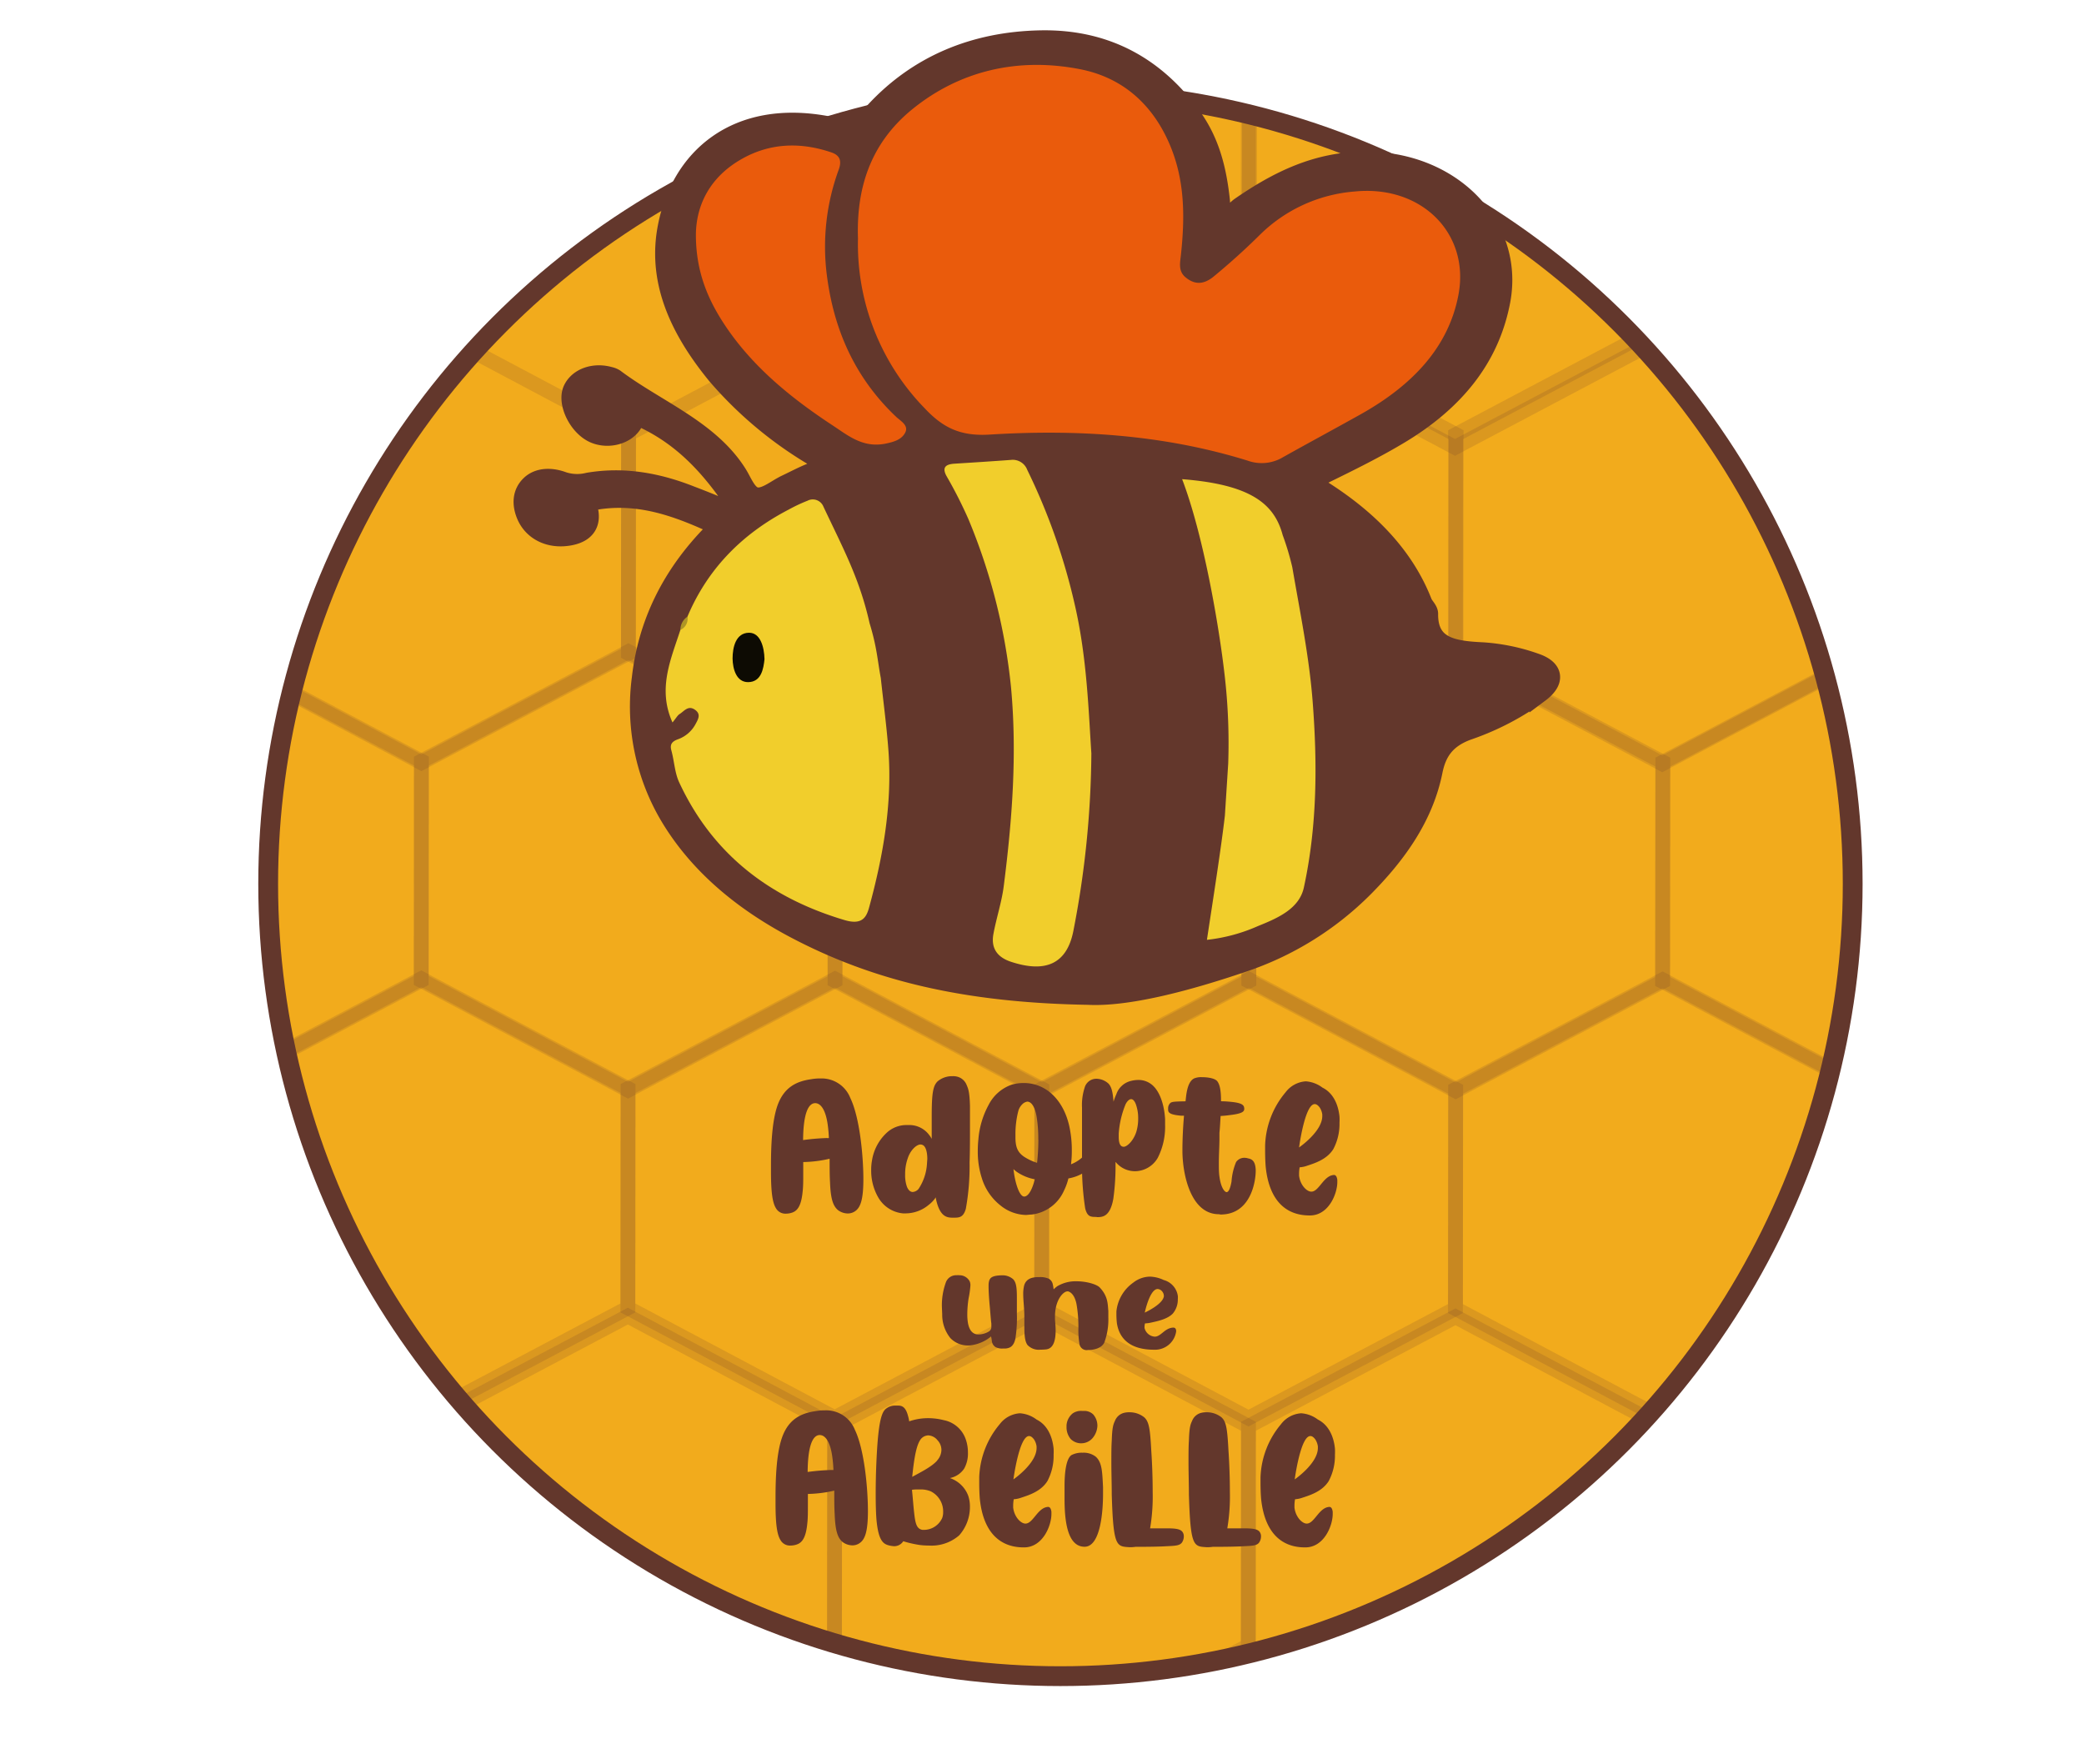 <svg xmlns="http://www.w3.org/2000/svg" xmlns:xlink="http://www.w3.org/1999/xlink" viewBox="0 0 421.11 356.4"><defs><style>.cls-1,.cls-2{fill:#f2ab1c;}.cls-1,.cls-4,.cls-5,.cls-7{stroke:#63372c;stroke-miterlimit:10;}.cls-1,.cls-5,.cls-7{stroke-width:4px;}.cls-3{clip-path:url(#clip-path);}.cls-4,.cls-5{fill:none;}.cls-4{stroke-width:3px;opacity:0.16;}.cls-6,.cls-7{fill:#63372c;}.cls-8{fill:#ea5b0c;}.cls-9{fill:#f1ce2c;}.cls-10{fill:#af9625;}.cls-11{fill:#0d0b03;}</style><clipPath id="clip-path" transform="translate(52.19 6.12)"><circle class="cls-1" cx="162.09" cy="172.47" r="160.09"/></clipPath></defs><g id="Calque_2" data-name="Calque 2"><g id="Calque_1-2" data-name="Calque 1"><circle class="cls-2" cx="214.28" cy="178.59" r="160.09"/><g class="cls-3"><polygon class="cls-4" points="252.45 68.2 252.49 23.89 210.7 1.7 168.87 23.82 168.84 68.14 210.63 90.33 252.45 68.2"/><polygon class="cls-4" points="210.59 132.07 210.63 87.76 168.84 65.56 127.01 87.69 126.98 132 168.77 154.2 210.59 132.07"/><polygon class="cls-4" points="168.73 198.17 168.77 153.86 126.98 131.66 85.15 153.79 85.12 198.1 126.91 220.29 168.73 198.17"/><polygon class="cls-4" points="85.12 198.1 85.15 153.78 43.36 131.59 1.54 153.72 1.5 198.03 43.29 220.22 85.12 198.1"/><polygon class="cls-4" points="126.98 132 127.01 87.68 85.22 65.49 43.4 87.62 43.36 131.93 85.15 154.12 126.98 132"/><polygon class="cls-4" points="126.87 264.27 126.91 219.95 85.12 197.76 43.29 219.89 43.26 264.2 85.04 286.39 126.87 264.27"/><polygon class="cls-4" points="168.62 332.44 168.66 288.13 126.87 265.93 85.04 288.06 85.01 332.37 126.8 354.56 168.62 332.44"/><polygon class="cls-4" points="210.49 264.34 210.52 220.02 168.73 197.83 126.91 219.95 126.87 264.27 168.66 286.46 210.49 264.34"/><polygon class="cls-4" points="252.24 332.51 252.27 288.19 210.48 266 168.66 288.13 168.62 332.44 210.41 354.63 252.24 332.51"/><polygon class="cls-4" points="252.35 198.24 252.38 153.92 210.59 131.73 168.77 153.86 168.73 198.17 210.52 220.36 252.35 198.24"/><polygon class="cls-4" points="294.1 264.4 294.14 220.09 252.35 197.9 210.52 220.02 210.49 264.34 252.28 286.53 294.1 264.4"/><polygon class="cls-4" points="335.85 332.58 335.89 288.26 294.1 266.07 252.27 288.19 252.24 332.51 294.03 354.7 335.85 332.58"/><polygon class="cls-4" points="294.21 132.14 294.24 87.83 252.46 65.63 210.63 87.76 210.59 132.07 252.38 154.26 294.21 132.14"/><polygon class="cls-4" points="335.96 198.31 336 153.99 294.21 131.8 252.38 153.92 252.35 198.24 294.14 220.43 335.96 198.31"/><polygon class="cls-4" points="377.72 264.47 377.75 220.16 335.96 197.97 294.14 220.09 294.1 264.4 335.89 286.6 377.72 264.47"/><polygon class="cls-4" points="419.58 198.38 419.61 154.06 377.82 131.87 336 153.99 335.96 198.31 377.75 220.5 419.58 198.38"/><polygon class="cls-4" points="377.71 132.21 377.74 87.9 335.95 65.7 294.13 87.83 294.09 132.14 335.88 154.34 377.71 132.21"/><polygon class="cls-4" points="335.83 68.28 335.87 23.96 294.08 1.77 252.25 23.89 252.22 68.21 294.01 90.4 335.83 68.28"/></g><circle class="cls-5" cx="214.28" cy="178.59" r="160.09"/></g><g id="abeille"><path class="cls-6" d="M104.6,238c-.72-1.15-1-3.37-1-7.42v-1.23c0-4,.2-9.16,1.4-12.33,1.37-3.57,3.89-4.68,6.74-5.08a9.68,9.68,0,0,1,1.88-.15,6.21,6.21,0,0,1,6,3.92c1.89,3.89,2.61,11.46,2.65,16.06v.4c0,4.24-.64,5.71-1.64,6.42a2.6,2.6,0,0,1-1.53.48,3.36,3.36,0,0,1-2-.71c-1-.88-1.45-2.34-1.57-5.64-.08-1.34-.08-3-.08-4.71a25.13,25.13,0,0,1-5.33.67l0,2.42c0,1.31,0,2.54-.12,3.53-.32,3.37-1.32,4.08-2.44,4.36a4,4,0,0,1-1,.12A2.19,2.19,0,0,1,104.6,238Zm10.3-14.16.4,0a26.15,26.15,0,0,0-.24-2.74c-.44-3.13-1.48-4.32-2.52-4.32-1.36,0-2.41,2-2.45,7.46A45,45,0,0,1,114.9,223.83Z" transform="translate(52.19 6.12)"/><path class="cls-6" d="M136.91,236l0-.2a6.19,6.19,0,0,1-1.4,1.5,7.33,7.33,0,0,1-4.61,1.75l-.64,0a6.46,6.46,0,0,1-5-3.25,10.78,10.78,0,0,1-1.41-5.51,10,10,0,0,1,.16-1.91,9.66,9.66,0,0,1,3.17-5.79,5.87,5.87,0,0,1,3.81-1.39l.72,0a5,5,0,0,1,3.85,2,4.91,4.91,0,0,1,.52.79l0-2.38,0-2.1c0-4.68.24-6.27,1.24-7.18a4.52,4.52,0,0,1,2.93-1,3.15,3.15,0,0,1,.92.08,2.79,2.79,0,0,1,2,1.78c.32.72.56,1.43.64,4.13,0,1.23,0,2.81,0,4.6,0,2.18,0,4.6-.08,6.86a48.18,48.18,0,0,1-.76,9.36c-.52,1.78-1.36,1.78-2.52,1.78S137.71,239.93,136.91,236Zm-3.45-1.95a10.3,10.3,0,0,0,1.65-4.84l.08-1.15c0-1.42-.32-2.61-1-2.85a1.17,1.17,0,0,0-.36-.08c-.8,0-2,1.07-2.56,2.7a9.47,9.47,0,0,0-.56,3.37,7,7,0,0,0,.36,2.46c.28.71.72,1.07,1.16,1.07A1.71,1.71,0,0,0,133.46,234.06Z" transform="translate(52.19 6.12)"/><path class="cls-6" d="M150,237.47a11.17,11.17,0,0,1-3.81-5.59,17.4,17.4,0,0,1-.8-5.47,21.58,21.58,0,0,1,.12-2.3,17.4,17.4,0,0,1,2.08-7,8.28,8.28,0,0,1,4.73-4.09,8.74,8.74,0,0,1,2.29-.31,8.32,8.32,0,0,1,4.69,1.39c2.2,1.46,4.05,4.2,4.73,8.09a22.49,22.49,0,0,1,.36,4.12,21.91,21.91,0,0,1-.16,2.82,7.37,7.37,0,0,0,3-2.15c.81-.83,1.45-1.66,2-1.82l.2,0c.4,0,.72.32.72,1a3.14,3.14,0,0,1-.08.56,7.83,7.83,0,0,1-3.09,4,8.78,8.78,0,0,1-3.28,1.27,12,12,0,0,1-.89,2.46,8.17,8.17,0,0,1-6.57,4.84c-.4,0-.8.08-1.16.08A8.46,8.46,0,0,1,150,237.47Zm6.89-5.31a9.47,9.47,0,0,1-3.52-1.43,5.28,5.28,0,0,1-.77-.63c.28,2.54,1,4.87,1.81,5.43a.65.65,0,0,0,.36.12C155.55,235.65,156.35,234.42,156.91,232.16Zm.72-8a27,27,0,0,0-.36-4.8c-.4-2.14-1.16-2.89-1.88-2.89a2.15,2.15,0,0,0-.68.27,3.06,3.06,0,0,0-1.08,1.51,18.52,18.52,0,0,0-.61,5v.47c0,2,.49,3,1.69,3.85a10.77,10.77,0,0,0,2.68,1.27A45.61,45.61,0,0,0,157.63,224.11Z" transform="translate(52.19 6.12)"/><path class="cls-6" d="M169.38,239.77c-1.16,0-1.85,0-2.29-1.74a57.19,57.19,0,0,1-.64-9.16c0-2,0-4.13,0-6.07s0-3.81,0-5.12a11.37,11.37,0,0,1,.52-4,2.46,2.46,0,0,1,1.61-1.71,2.58,2.58,0,0,1,.8-.12,3.71,3.71,0,0,1,2.44,1c.56.63.84,1.54,1,3.64a10.75,10.75,0,0,1,.56-1.5,4.15,4.15,0,0,1,2.8-2.66,6.45,6.45,0,0,1,1.57-.24,4.28,4.28,0,0,1,3.08,1.19c1.41,1.35,2.25,3.93,2.41,6.74l0,1.19a13.8,13.8,0,0,1-1.49,6.63,5.36,5.36,0,0,1-4.48,2.69h-.12a5,5,0,0,1-3.73-1.66c-.08-.08-.12-.16-.2-.2a48.41,48.41,0,0,1-.44,7.42c-.65,3.64-2.17,3.72-3.29,3.72Zm8.06-17.25a9.17,9.17,0,0,0,.36-2.62,8.32,8.32,0,0,0-.48-2.93c-.25-.63-.57-1-.93-1s-.76.32-1.12,1a18.83,18.83,0,0,0-1.4,5.95l0,.67c0,1.31.32,2,1,2h.08C175.63,225.5,176.87,224.35,177.44,222.52Z" transform="translate(52.19 6.12)"/><path class="cls-6" d="M194.11,239.22c-5.73,0-7.37-8.13-7.37-12.85,0-2.22.12-4.8.32-7.06l-.61,0c-2.28-.2-2.56-.63-2.6-1.15l0-.36a1.41,1.41,0,0,1,.4-1c.28-.31.8-.35,3-.39h.12c.12-.92.24-3.93,1.76-4.64a3.72,3.72,0,0,1,1.56-.24c1.25,0,2.69.24,3.13.87.56.79.72,2.14.72,4,.92,0,1.69.08,2.33.15,2.08.24,2.32.72,2.36,1.27s-.16,1-2.44,1.31c-.6.08-1.45.2-2.33.24-.08,1.11-.12,2.3-.24,3.41v1.35c0,1.23-.12,3.05-.12,4.76,0,1,0,1.94.12,2.73.28,2.15,1,3.1,1.44,3.14h0c.45,0,.77-.88,1-2.14a12.34,12.34,0,0,1,.92-3.93,2,2,0,0,1,1.68-.87,2.51,2.51,0,0,1,.76.12c.85.15,1.45.63,1.53,2.3v.23c0,2-.93,8.81-7.1,8.81Z" transform="translate(52.19 6.12)"/><path class="cls-6" d="M203.57,229.66q-.12-1.49-.12-3.21V225.3a17.53,17.53,0,0,1,4.13-10.71,5.56,5.56,0,0,1,4.09-2.22,6.34,6.34,0,0,1,3.37,1.27c2.16,1.07,3.2,3.41,3.44,5.87a12.13,12.13,0,0,1,0,1.23,10.88,10.88,0,0,1-1.24,5.31c-1.28,2.06-3.61,2.82-5.29,3.37a5.44,5.44,0,0,1-1.52.32,7.16,7.16,0,0,0-.12,1.27v.4c.2,1.86,1.52,3.25,2.48,3.25,1.56,0,2.45-3.25,4.57-3.37.4,0,.6.39.68,1l0,.43c0,2.38-1.76,6.75-5.53,6.75C207.5,239.5,204.25,236.28,203.57,229.66ZM215,219.39v-.32a3.39,3.39,0,0,0-.53-1.43c-.36-.47-.68-.67-1-.67-2,0-3.16,8.76-3.16,8.76S215,222.52,215,219.39Z" transform="translate(52.19 6.12)"/><path class="cls-6" d="M149,266.08a1.63,1.63,0,0,1-.76-1.17,8.45,8.45,0,0,0-.17-1s0,0,0,0a7.75,7.75,0,0,1-.8.6,8.16,8.16,0,0,1-3.57,1.23h-.23a4.9,4.9,0,0,1-3.61-1.48,7.5,7.5,0,0,1-1.66-4.82l-.06-1.42a13.42,13.42,0,0,1,.79-5,2.2,2.2,0,0,1,2.19-1.47,2.5,2.5,0,0,1,.56,0,2.32,2.32,0,0,1,2.08,1.25,2,2,0,0,1,.14.8,20,20,0,0,1-.37,2.64,21.07,21.07,0,0,0-.26,3.21,10.58,10.58,0,0,0,.1,1.54c.2,1.36.73,2.22,1.62,2.46a2.49,2.49,0,0,0,.59.06,4.07,4.07,0,0,0,2.09-.62,1.07,1.07,0,0,0,.46-.95l0-.63c-.1-.73-.17-1.75-.3-3.24-.13-1.34-.26-3.09-.26-4.27v-.33c.06-1.16.39-1.57,1.42-1.79a6.89,6.89,0,0,1,1.19-.11,3.24,3.24,0,0,1,2.35.78c.73.73.76,2.16.76,4.06v2.94a27,27,0,0,1-.3,5c-.36,1.64-1.15,1.9-1.91,2a4.78,4.78,0,0,1-.53,0A2.83,2.83,0,0,1,149,266.08Z" transform="translate(52.19 6.12)"/><path class="cls-6" d="M167.31,266.68a1.47,1.47,0,0,1-1.36-1.16,16.69,16.69,0,0,1-.23-3.26,26.54,26.54,0,0,0-.39-4.93c-.3-1.42-.9-2.29-1.69-2.52l-.14,0c-.82,0-2.51,1.7-2.51,5.09v.37c0,.54.13,1.47.13,2.46,0,1.73-.33,3.63-1.92,3.8a9.94,9.94,0,0,1-1.16.06,3.12,3.12,0,0,1-2.61-.95c-.6-.84-.63-2.31-.63-4v-1.75c0-1.58-.23-3.22-.23-4.54a6.91,6.91,0,0,1,.2-1.77c.43-1.38,1.62-1.59,2.64-1.66h.53a4.16,4.16,0,0,1,1.83.35,1.68,1.68,0,0,1,.79,1.19c.1.43.13.84.16.92l0,0c.06,0,.2-.22.73-.61a7.27,7.27,0,0,1,3.87-1c2,0,4,.58,4.67,1.21,1.72,1.79,1.65,3.37,1.78,4.79,0,.41,0,.87,0,1.32a13.37,13.37,0,0,1-.83,5.1c-.6,1.18-2.22,1.46-3.18,1.46A4.11,4.11,0,0,1,167.31,266.68Z" transform="translate(52.19 6.12)"/><path class="cls-6" d="M173.5,261.24a15.74,15.74,0,0,1-.1-1.75v-.62a8.12,8.12,0,0,1,3.41-5.83,5.6,5.6,0,0,1,3.38-1.21,7,7,0,0,1,2.78.69,3.9,3.9,0,0,1,2.84,3.19,3.71,3.71,0,0,1,0,.67,4.39,4.39,0,0,1-1,2.9c-1.06,1.12-3,1.53-4.37,1.83a6.34,6.34,0,0,1-1.26.17,3,3,0,0,0-.1.69v.22a2.29,2.29,0,0,0,2.06,1.77c1.29,0,2-1.77,3.77-1.83.33,0,.5.21.56.56l0,.24A4.31,4.31,0,0,1,181,266.6C176.75,266.6,174.06,264.85,173.5,261.24Zm9.47-5.59v-.17a1.61,1.61,0,0,0-.43-.78,1.27,1.27,0,0,0-.8-.37c-1.62,0-2.61,4.77-2.61,4.77S183,257.35,183,255.65Z" transform="translate(52.19 6.12)"/><path class="cls-6" d="M105.52,305.06c-.72-1.15-1-3.37-1-7.42v-1.23c0-4,.2-9.16,1.41-12.33,1.36-3.57,3.89-4.68,6.73-5.08a10.57,10.57,0,0,1,1.89-.15,6.23,6.23,0,0,1,6,3.92c1.88,3.89,2.6,11.46,2.64,16.06v.4c0,4.24-.64,5.71-1.64,6.42a2.55,2.55,0,0,1-1.52.48,3.39,3.39,0,0,1-2-.71c-1-.88-1.44-2.34-1.56-5.64-.08-1.34-.08-3-.08-4.71a25.21,25.21,0,0,1-5.33.67l0,2.42c0,1.31,0,2.54-.12,3.53-.32,3.37-1.32,4.08-2.45,4.36a4,4,0,0,1-1,.12A2.18,2.18,0,0,1,105.52,305.06Zm10.3-14.16.4,0a26.15,26.15,0,0,0-.24-2.74c-.44-3.13-1.48-4.32-2.53-4.32-1.36,0-2.4,2-2.44,7.46A44.72,44.72,0,0,1,115.82,290.9Z" transform="translate(52.19 6.12)"/><path class="cls-6" d="M127.56,306.17c-1.2-.28-2.24-.83-2.64-5.2-.12-1.46-.16-3.33-.16-5.35,0-4,.2-8.53.48-11.46.44-4.44,1.08-5.31,1.76-5.75a2.92,2.92,0,0,1,1.77-.52h.52c.76,0,1.52.24,2,2.07a7.39,7.39,0,0,1,.24,1.11,11.61,11.61,0,0,1,3.85-.64,12.69,12.69,0,0,1,3.13.4,5.87,5.87,0,0,1,4.41,3.77,8,8,0,0,1,.48,2.81,6.25,6.25,0,0,1-.76,3.21,4.5,4.5,0,0,1-2.89,1.91,6,6,0,0,1,3.69,3.53,6.66,6.66,0,0,1,.36,2.26,8.63,8.63,0,0,1-2.17,5.79,8.53,8.53,0,0,1-6.09,2.06,15,15,0,0,1-1.92-.12,23.29,23.29,0,0,1-3.29-.75,2.17,2.17,0,0,1-1.89,1A6.64,6.64,0,0,1,127.56,306.17Zm10.63-5.55a3.42,3.42,0,0,0,.2-1.27,4.53,4.53,0,0,0-2.49-4.13,5.24,5.24,0,0,0-2.08-.39h-.32c-.49,0-1,0-1.41.08.16,1.46.28,3.25.44,4.64.24,2.14.48,3.25,1.69,3.45l.32,0A4.07,4.07,0,0,0,138.19,300.62Zm-1-11.66a3.26,3.26,0,0,0,.85-2.1,2.84,2.84,0,0,0-.77-1.95,2.57,2.57,0,0,0-1.84-1,2,2,0,0,0-1.72,1c-.85,1.35-1.25,4.25-1.57,7.38C133.94,291.3,136.1,290.23,137.18,289Z" transform="translate(52.19 6.12)"/><path class="cls-6" d="M145.8,296.73q-.12-1.49-.12-3.21v-1.15a17.59,17.59,0,0,1,4.13-10.71,5.56,5.56,0,0,1,4.09-2.22,6.31,6.31,0,0,1,3.37,1.27c2.16,1.07,3.2,3.41,3.44,5.87a12.13,12.13,0,0,1,0,1.23,10.88,10.88,0,0,1-1.24,5.31c-1.28,2.06-3.61,2.82-5.29,3.37a5.44,5.44,0,0,1-1.52.32,7.16,7.16,0,0,0-.12,1.27v.4c.2,1.86,1.52,3.25,2.48,3.25,1.57,0,2.45-3.25,4.57-3.37.4,0,.6.39.68,1l0,.43c0,2.38-1.76,6.75-5.53,6.75C149.73,306.57,146.48,303.35,145.8,296.73Zm11.47-10.27v-.32a3.42,3.42,0,0,0-.52-1.42c-.36-.48-.69-.68-1-.68-2,0-3.16,8.76-3.16,8.76S157.27,289.59,157.27,286.46Z" transform="translate(52.19 6.12)"/><path class="cls-6" d="M162.92,296.69l0-2.54c0-3.09.4-5.59,1.4-6.26a4.48,4.48,0,0,1,2.25-.48,4,4,0,0,1,2.64.79c1.29,1.15,1.33,3,1.49,6.19l0,1.35c0,3.25-.44,10.67-3.73,10.67C163.32,306.41,162.92,300.62,162.92,296.69Zm3.37-11.18a3,3,0,0,1-2.13-.87,3.72,3.72,0,0,1-.84-2.42v-.32a3.4,3.4,0,0,1,1.28-2.46,3,3,0,0,1,1.81-.48H167a2.6,2.6,0,0,1,1.72.72,3.48,3.48,0,0,1,.84,2.22V282a4.13,4.13,0,0,1-.88,2.34,3,3,0,0,1-2.08,1.15Z" transform="translate(52.19 6.12)"/><path class="cls-6" d="M173.26,304.74c-.52-1.66-.68-5-.8-8.88,0-2.14-.08-4.44-.08-6.51,0-1.66,0-3.21.08-4.36.08-2.58.28-3.25.64-4a2.65,2.65,0,0,1,2-1.67,3.52,3.52,0,0,1,.68-.08H176a4.7,4.7,0,0,1,3,1c1,.88,1.21,2.34,1.45,6.82.16,2.3.28,5.32.28,8.25a38.85,38.85,0,0,1-.52,7.38c1.2,0,2.4,0,3.28,0,1.81,0,2.81.12,3.25.71a1.48,1.48,0,0,1,.28.92,2.21,2.21,0,0,1-.4,1.27c-.48.59-1.28.63-3,.71-1.32.08-3.28.12-5,.12h-1.32a7.1,7.1,0,0,1-1.28.08C174.62,306.41,173.78,306.41,173.26,304.74Z" transform="translate(52.19 6.12)"/><path class="cls-6" d="M188.85,304.74c-.52-1.66-.68-5-.8-8.88,0-2.14-.08-4.44-.08-6.51,0-1.66,0-3.21.08-4.36.08-2.58.28-3.25.64-4a2.67,2.67,0,0,1,2-1.67,3.52,3.52,0,0,1,.68-.08h.24a4.73,4.73,0,0,1,3,1c1,.88,1.2,2.34,1.44,6.82.16,2.3.28,5.32.28,8.25a38.85,38.85,0,0,1-.52,7.38c1.2,0,2.4,0,3.29,0,1.8,0,2.8.12,3.24.71a1.48,1.48,0,0,1,.28.92,2.21,2.21,0,0,1-.4,1.27c-.48.59-1.28.63-3,.71-1.33.08-3.29.12-5,.12H192.9a7.1,7.1,0,0,1-1.28.08C190.22,306.41,189.38,306.41,188.85,304.74Z" transform="translate(52.19 6.12)"/><path class="cls-6" d="M202.64,296.73q-.12-1.49-.12-3.21v-1.15a17.59,17.59,0,0,1,4.13-10.71,5.57,5.57,0,0,1,4.09-2.22,6.31,6.31,0,0,1,3.37,1.27c2.16,1.07,3.21,3.41,3.45,5.87a12.13,12.13,0,0,1,0,1.23,10.88,10.88,0,0,1-1.25,5.31c-1.28,2.06-3.6,2.82-5.29,3.37a5.44,5.44,0,0,1-1.52.32,7.16,7.16,0,0,0-.12,1.27v.4c.2,1.86,1.52,3.25,2.48,3.25,1.57,0,2.45-3.25,4.57-3.37.4,0,.6.39.68,1l0,.43c0,2.38-1.76,6.75-5.53,6.75C206.57,306.57,203.33,303.35,202.64,296.73Zm11.47-10.27v-.32a3.42,3.42,0,0,0-.52-1.42c-.36-.48-.68-.68-1-.68-2,0-3.16,8.76-3.16,8.76S214.11,289.59,214.11,286.46Z" transform="translate(52.19 6.12)"/><path class="cls-7" d="M167.63,194.91c-24.33-.42-42.6-4.64-59.31-13.5-10.74-5.7-19.61-13.19-25.34-22.95a43.37,43.37,0,0,1-5.5-27.53c1.25-11,6-20.74,14.25-29.18.68-.7,1.9-1.38.18-2.17-7.43-3.39-15-6.13-23.73-4.69-1,.17-2.05.21-1.66,1.5.87,2.92-.11,5.1-3.68,5.73-4.07.72-7.4-1.1-8.68-4.2-.91-2.2-.81-4.4.85-6s4.25-1.58,6.52-.73a9.28,9.28,0,0,0,5.15.19c7.2-1.23,14.08.06,20.67,2.67,2.65,1,5.29,2.09,7.91,3.18.59.24,1.16.56,1.56,0A1.25,1.25,0,0,0,96.69,96c-4.76-7.11-10.27-13.6-18.87-17.64-2-1-1.77.42-2.33,1.24-1.52,2.24-5.06,3-7.71,1.77-3.17-1.48-5.42-6.22-4.17-8.8C64.75,70.21,67.88,69.11,71,70a3.12,3.12,0,0,1,1,.4c8.4,6.31,19.17,10.3,24.8,19.31,1.08,1.73,2,4.41,3.9,4.65s4-1.64,6-2.58c1.7-.81,3.36-1.69,5.11-2.39,2.87-1.14,2-2.35.15-3.52A78.74,78.74,0,0,1,92.74,69.7C85.6,61,80.7,51.3,82.61,40.34c2.53-14.48,14.06-24.6,32.71-20.93,5.31,1.05,6.83-.34,9.45-3.14,8.54-9.15,19.79-14,33.31-14.26S181.5,7.69,188.6,17.47c3.75,5.17,5.08,10.92,5.73,16.86.11,1.05-.09,2.39,1.2,2.78s2-.78,2.95-1.44c7.42-5.11,15.38-9.18,25.3-9.16,17.42,0,30,13.1,27.24,28.06-2.18,11.68-9.37,20.37-20.4,27-4.88,2.93-10,5.46-15.19,8-3.21,1.57-3.1,1.71,0,3.68,9,5.8,16.1,13,19.77,22.36.31.8,1.22,1.54,1.21,2.3-.07,6.7,4.95,7.47,11,7.75A39.38,39.38,0,0,1,258,127.85c3.83,1.29,4,3.67.87,6a53.81,53.81,0,0,1-14.17,7.47c-4.85,1.65-6.63,4.58-7.39,8.38-1.84,9.13-7.21,16.71-14,23.53a62.61,62.61,0,0,1-24.57,15.16C187.3,192.27,175.47,195.33,167.63,194.91Z" transform="translate(52.19 6.12)"/><path class="cls-8" d="M121.18,42.07c-.33-9.88,2.32-19.16,11.14-26.25,9.48-7.62,21.07-10.37,33.51-8,9,1.68,14.89,7.37,18.2,14.93,3.24,7.36,3.23,14.95,2.41,22.62-.17,1.57-.59,3.28.93,4.54,1.89,1.57,3.71,1.46,5.68-.15,3.3-2.72,6.44-5.55,9.43-8.52a30.67,30.67,0,0,1,19-8.66C235,31.19,244.82,41,242.53,53.37c-2,10.76-9.45,18.43-19.75,24.21-5.36,3-10.8,5.92-16.16,8.93a8.38,8.38,0,0,1-6.72.44c-16.92-5.25-34.42-6.36-52.12-5.26-6,.37-9.51-1.45-13.19-5.39A47.53,47.53,0,0,1,121.18,42.07Z" transform="translate(52.19 6.12)"/><path class="cls-9" d="M86.72,118.48c3.91-9.27,10.64-16.53,20.43-21.62a31.67,31.67,0,0,1,3.82-1.8,2.32,2.32,0,0,1,3.23,1.19c4,8.5,7.3,14.52,9.33,23.57,1.48,4.81,1.59,7.48,2.26,11.06.52,4.86,1.18,9.72,1.54,14.6.8,10.8-1.06,21.39-3.93,31.87-.56,2-1.51,3.44-4.89,2.45C102.32,175,91.41,165.61,85.07,152c-.94-2-1-4.35-1.61-6.53-.3-1.13.08-1.76,1.33-2.21a6.51,6.51,0,0,0,3.56-3.06c.54-1,1.15-2-.08-2.89-1.39-1-2.2.26-3.11.83-.45.28-.7.8-1.46,1.72-3.07-6.82-.32-12.76,1.6-18.73A17.64,17.64,0,0,0,86.72,118.48Z" transform="translate(52.19 6.12)"/><path class="cls-9" d="M168.34,146.1a192.9,192.9,0,0,1-3.66,36c-1.31,6.44-5.5,8.47-12.62,6.1-3-1-4-3-3.51-5.61.6-3.25,1.68-6.44,2.09-9.7,1.7-13.33,2.71-26.63,1.47-40.1a119.25,119.25,0,0,0-8.63-34.05,89.84,89.84,0,0,0-4.42-8.69c-.86-1.61-.34-2.36,1.65-2.48,3.79-.24,7.58-.48,11.36-.76a3.13,3.13,0,0,1,3.31,2,125,125,0,0,1,9.68,27.57C167.46,126.94,167.77,137.55,168.34,146.1Z" transform="translate(52.19 6.12)"/><path class="cls-9" d="M195.32,158.68c-.72,6.3-2.46,17.41-3.63,25.1A34.6,34.6,0,0,0,202,181c4-1.61,8.35-3.49,9.28-7.8,2.7-12.41,2.74-25,1.78-37.51-.7-9.12-2.56-18.12-4.11-27.15A53.26,53.26,0,0,0,207,102c-1.7-6.41-6.6-10.23-20.32-11.3,4.29,11.21,7.46,29.61,8.6,39.69a119.53,119.53,0,0,1,.71,17.81" transform="translate(52.19 6.12)"/><path class="cls-8" d="M88.43,41.1c.11-5.59,2.63-11.43,9.48-15.22,5.64-3.12,11.72-3.31,17.91-1.2,1.93.66,2,1.95,1.49,3.42a45.24,45.24,0,0,0-2.41,21.45c1.37,10.67,5.46,20.47,14,28.56,1,.91,2.55,1.75,1.83,3.17s-2.25,1.87-3.84,2.21c-4.7,1-7.67-1.59-11-3.77C107.49,74.19,100,68,94.57,60,90.88,54.57,88.38,48.75,88.43,41.1Z" transform="translate(52.19 6.12)"/><path class="cls-10" d="M86.72,118.48a2.46,2.46,0,0,1-1.42,2.68A3.18,3.18,0,0,1,86.72,118.48Z" transform="translate(52.19 6.12)"/><path class="cls-11" d="M102.29,127.08c-.2,1.87-.62,4.62-3.32,4.63-2.39,0-3.09-2.69-3.13-4.76,0-2.3.66-5.2,3.32-5.22C101.43,121.71,102.24,124.57,102.29,127.08Z" transform="translate(52.19 6.12)"/></g></g></svg>